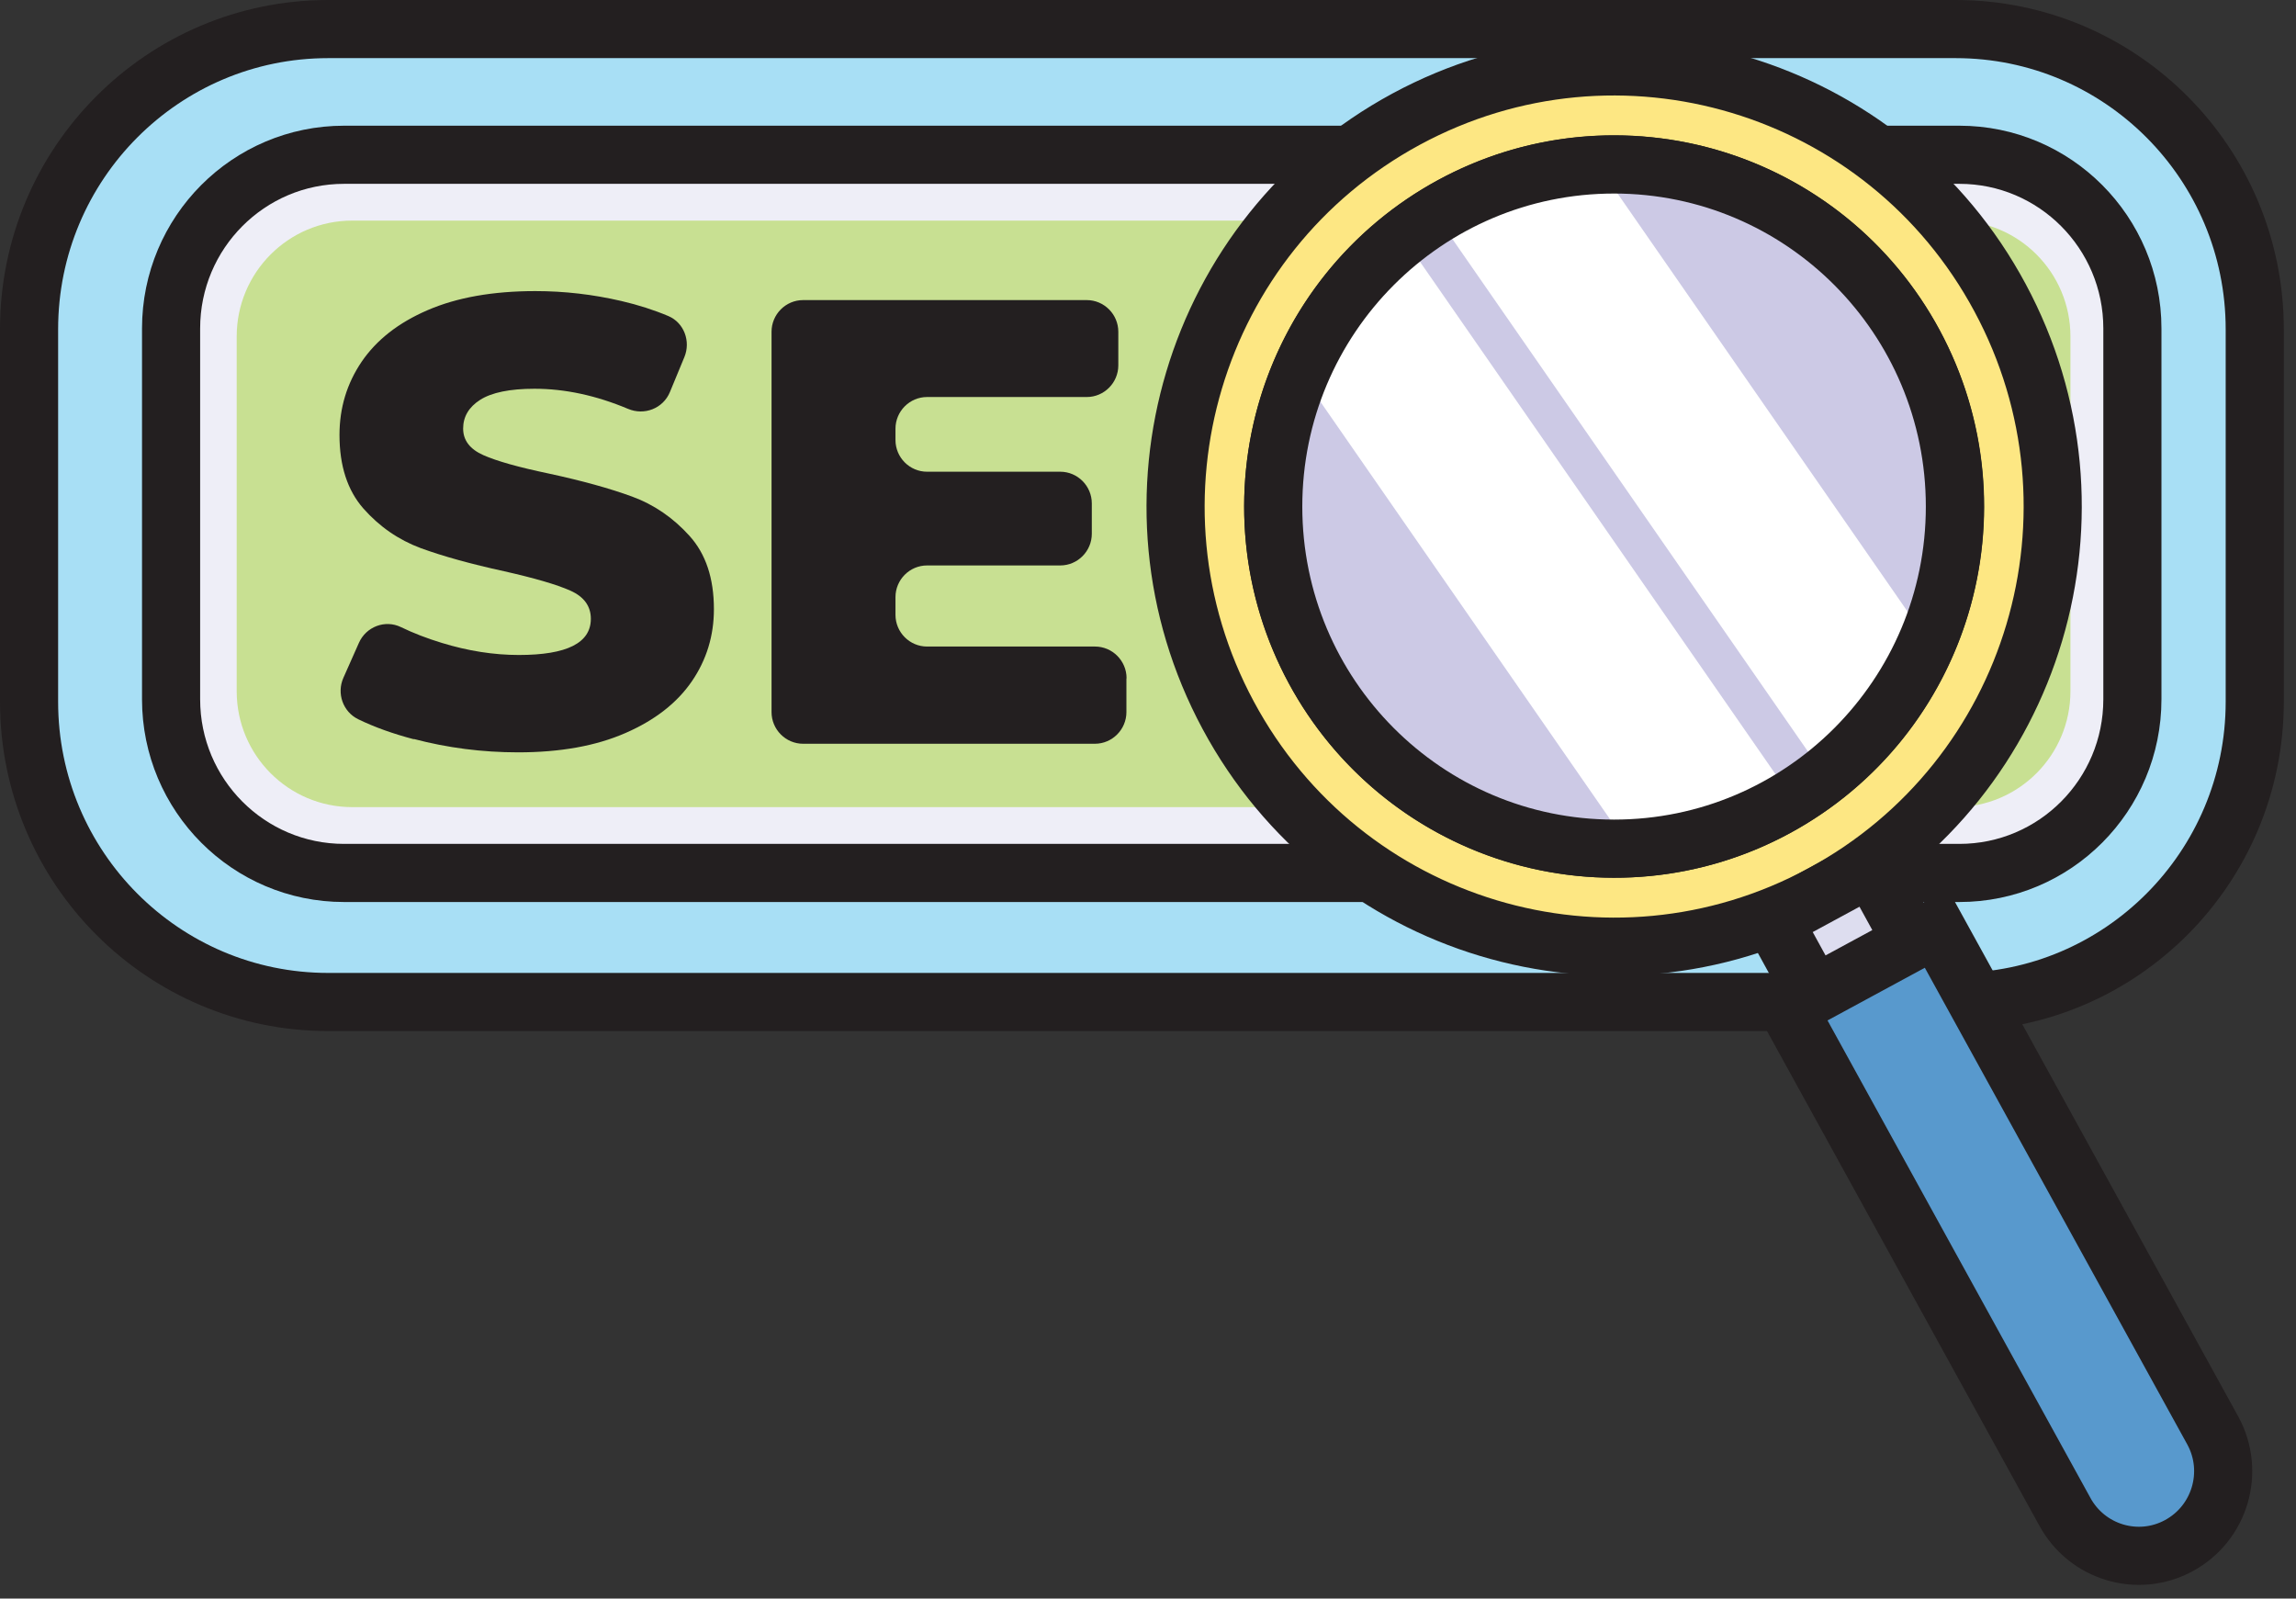 <svg width="158" height="110" viewBox="0 0 158 110" fill="none" xmlns="http://www.w3.org/2000/svg">
<rect x="0" y="0" width="158" height="110" fill="#333333" stroke="none"/>
<path d="M134.576 2H22.585C11.216 2 2 11.25 2 22.66V48.29C2 59.7 11.216 68.95 22.585 68.95H134.576C145.945 68.95 155.161 59.7 155.161 48.29V22.66C155.161 11.25 145.945 2 134.576 2Z" fill="#A8DFF5" stroke="#231F20" stroke-width="4" stroke-miterlimit="10"/>
<path d="M134.834 10.65H23.68C17.104 10.65 11.773 16.001 11.773 22.6V48.12C11.773 54.72 17.104 60.07 23.68 60.07H134.834C141.41 60.07 146.741 54.72 146.741 48.12V22.6C146.741 16.001 141.41 10.65 134.834 10.65Z" fill="#EEEEF7" stroke="#231F20" stroke-width="4" stroke-miterlimit="10"/>
<path d="M134.527 15.18H24.239C19.848 15.18 16.288 18.752 16.288 23.16V47.56C16.288 51.967 19.848 55.54 24.239 55.54H134.527C138.918 55.54 142.478 51.967 142.478 47.56V23.16C142.478 18.752 138.918 15.18 134.527 15.18Z" fill="#C8E092"/>
<path d="M28.484 50.871C27.039 50.491 25.754 50.031 24.648 49.491C23.601 48.981 23.153 47.711 23.631 46.641L24.697 44.241C25.186 43.131 26.491 42.621 27.587 43.151C28.454 43.571 29.39 43.931 30.407 44.241C32.2 44.791 33.974 45.071 35.707 45.071C39.015 45.071 40.659 44.241 40.659 42.581C40.659 41.711 40.191 41.061 39.244 40.641C38.298 40.221 36.783 39.781 34.701 39.311C32.409 38.811 30.496 38.281 28.962 37.721C27.427 37.151 26.112 36.241 25.006 34.991C23.91 33.741 23.362 32.051 23.362 29.931C23.362 28.071 23.87 26.391 24.887 24.891C25.903 23.401 27.407 22.211 29.43 21.341C31.443 20.471 33.914 20.031 36.843 20.031C38.846 20.031 40.809 20.261 42.752 20.711C43.917 20.981 45.003 21.331 46 21.751C47.076 22.211 47.544 23.491 47.096 24.571L46.099 26.981C45.631 28.111 44.336 28.611 43.21 28.131C41.018 27.211 38.876 26.751 36.783 26.751C35.08 26.751 33.834 27.011 33.047 27.511C32.26 28.011 31.871 28.681 31.871 29.491C31.871 30.301 32.34 30.911 33.266 31.321C34.193 31.731 35.687 32.151 37.74 32.581C40.061 33.081 41.974 33.611 43.499 34.171C45.023 34.731 46.338 35.641 47.454 36.881C48.57 38.121 49.128 39.791 49.128 41.921C49.128 43.751 48.62 45.411 47.604 46.891C46.588 48.371 45.063 49.561 43.041 50.441C41.008 51.331 38.547 51.771 35.648 51.771C33.187 51.771 30.795 51.461 28.474 50.851L28.484 50.871Z" fill="#231F20"/>
<path d="M77.515 46.69V49C77.515 50.2 76.538 51.18 75.343 51.18H55.266C54.07 51.18 53.094 50.2 53.094 49V22.83C53.094 21.63 54.07 20.65 55.266 20.65H74.785C75.98 20.65 76.957 21.63 76.957 22.83V25.14C76.957 26.34 75.98 27.32 74.785 27.32H63.795C62.599 27.32 61.623 28.3 61.623 29.5V30.28C61.623 31.48 62.599 32.46 63.795 32.46H72.961C74.157 32.46 75.133 33.44 75.133 34.64V36.73C75.133 37.93 74.157 38.91 72.961 38.91H63.795C62.599 38.91 61.623 39.89 61.623 41.09V42.31C61.623 43.51 62.599 44.49 63.795 44.49H75.353C76.548 44.49 77.525 45.47 77.525 46.67L77.515 46.69Z" fill="#231F20"/>
<path d="M96.764 8.199C82.088 16.139 76.608 34.499 84.519 49.219C92.43 63.949 110.723 69.449 125.4 61.509C140.076 53.569 145.546 35.209 137.635 20.489C129.734 5.769 111.431 0.269 96.764 8.199ZM122.212 55.579C110.803 61.749 96.575 57.469 90.428 46.019C84.28 34.569 88.544 20.289 99.953 14.129C111.361 7.969 125.579 12.239 131.727 23.679C137.874 35.129 133.62 49.409 122.212 55.579Z" fill="#FDE783" stroke="#231F20" stroke-width="4" stroke-miterlimit="10"/>
<path d="M111.073 58.398C124.026 58.398 134.527 47.859 134.527 34.858C134.527 21.858 124.026 11.318 111.073 11.318C98.119 11.318 87.618 21.858 87.618 34.858C87.618 47.859 98.119 58.398 111.073 58.398Z" fill="#CCC9E5"/>
<mask id="mask0_2_43171" style="mask-type:luminance" maskUnits="userSpaceOnUse" x="87" y="11" width="48" height="48">
<path d="M111.073 58.398C124.026 58.398 134.527 47.859 134.527 34.858C134.527 21.858 124.026 11.318 111.073 11.318C98.119 11.318 87.618 21.858 87.618 34.858C87.618 47.859 98.119 58.398 111.073 58.398Z" fill="white"/>
</mask>
<g mask="url(#mask0_2_43171)">
<path d="M93.336 11.697L84.219 18.068L117.708 66.339L126.825 59.968L93.336 11.697Z" fill="white"/>
<path d="M105.538 4.994L96.421 11.365L129.91 59.636L139.027 53.264L105.538 4.994Z" fill="white"/>
</g>
<path d="M111.073 58.398C124.026 58.398 134.527 47.859 134.527 34.858C134.527 21.858 124.026 11.318 111.073 11.318C98.119 11.318 87.618 21.858 87.618 34.858C87.618 47.859 98.119 58.398 111.073 58.398Z" stroke="#231F20" stroke-width="4" stroke-miterlimit="10"/>
<path d="M150.548 99.397L143.813 103.037L122.022 63.337L128.758 59.688L150.548 99.397Z" fill="#DDDDEF" stroke="#231F20" stroke-width="4" stroke-miterlimit="10"/>
<path d="M149.94 106.359C147.12 107.889 143.603 106.829 142.079 103.999L123.038 69.419L133.251 63.889L152.291 98.469C153.816 101.299 152.76 104.829 149.94 106.359Z" fill="#5899CD" stroke="#231F20" stroke-width="4" stroke-miterlimit="10"/>
</svg>
